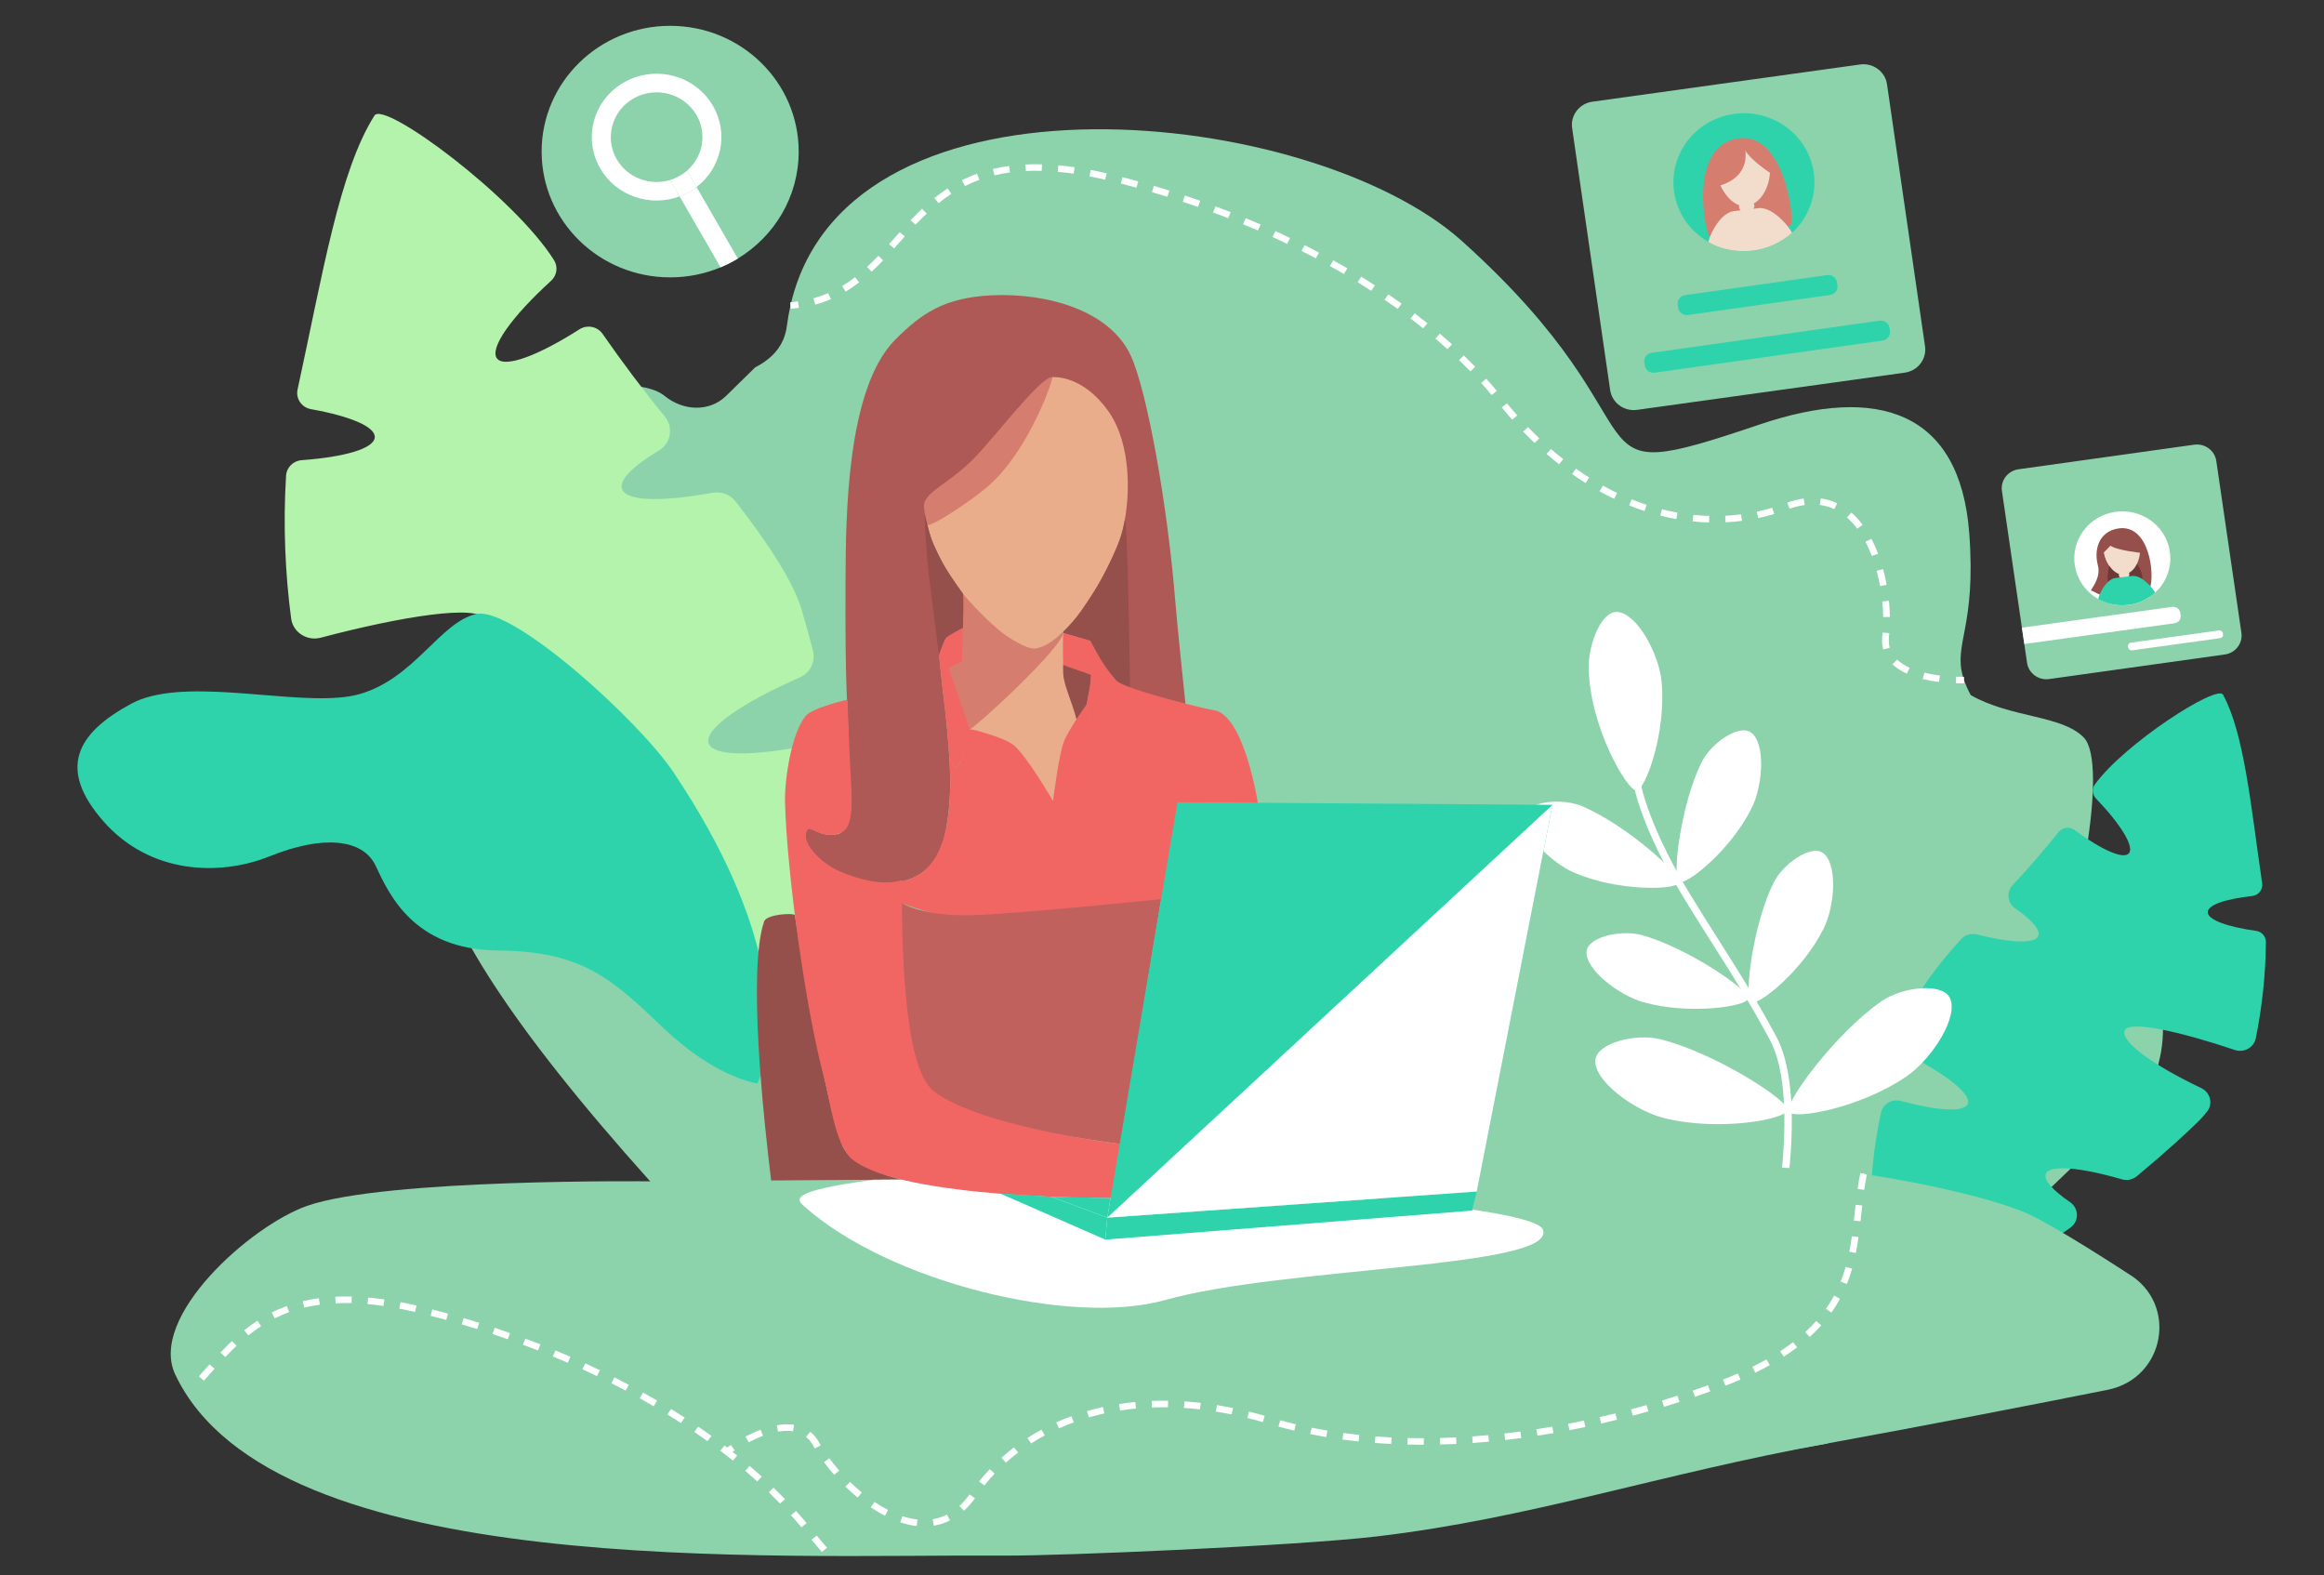 <?xml version="1.0" encoding="utf-8"?>
<!-- Generator: Adobe Illustrator 23.0.3, SVG Export Plug-In . SVG Version: 6.00 Build 0)  -->
<svg version="1.1" id="Слой_1" xmlns="http://www.w3.org/2000/svg" xmlns:xlink="http://www.w3.org/1999/xlink" x="0px" y="0px"
	 width="360px" height="244px" viewBox="0 0 360 244" style="enable-background:new 0 0 360 244;" xml:space="preserve">
<rect x="0" y="0" width="360" height="244" fill="#333333" stroke="none"/>
<style type="text/css">
	.st0{fill:#8CD3AC;}
	.st1{fill:#FFFFFF;}
	.st2{fill:#B3F3AC;}
	.st3{fill:#2ED3AC;}
	.st4{fill:#EAAD8C;}
	.st5{fill:#D57E70;}
	.st6{fill:#AE5955;}
	.st7{fill:#95504C;}
	.st8{fill:#F16663;}
	.st9{fill:#C0615E;}
	.st10{fill:#F2DDCC;}
	.st11{fill:#6C3A36;}
</style>
<g>
	<g>
		<g>
			<path class="st0" d="M334.081,165.684c-0.414,1.291-1.537,2.948-3.114,4.837
				c-4.127,4.943-11.373,11.489-17.264,17.283
				c-3.705,3.643-6.872,6.986-8.396,9.449
				c-5.962,9.632-13.47,18.754-22.21,26.304
				c-26.231,4.79-55.544,9.689-79.265,12.471
				c-11.254-6.964-12.098-19.612-22.192-26.297
				c-13.41-8.878-29.534-0.932-45.686-3.996
				c-17.044-3.23-23.746-10.005-34.389-21.818
				c-0.288-0.319-0.574-0.636-0.854-0.952
				c-11.128-12.409-18.917-22.355-24.226-30.495
				c-1.284-1.971-2.426-3.835-3.432-5.604c-5.312-9.328-6.925-15.975-6.619-21.306
				c0.66-11.464,10.185-16.86,10.88-29.771c0.227-4.201-0.48-9.199-2.734-15.46
				c-5.734-15.935,15.179-22.06,24.757-20.416
				c1.534,0.262,2.777,0.725,3.574,1.377c2.871,2.354,6.945,2.592,9.593,0
				l1.673-1.644l2.81-2.752c1.986-1.021,3.49-2.371,4.301-4.204
				c0.293-0.663,0.495-1.392,0.599-2.188c0.142-1.091,0.329-2.149,0.561-3.175
				c0.038-0.176,0.078-0.349,0.121-0.522c9.252-37.934,80.693-30.337,103.924-9.446
				c33.489,30.112,14.643,39.017,46.125,28.374
				c18.176-6.145,31.007-2.151,32.432,16.887
				c1.087,14.54-2.469,17.041-0.97,22.204c0.048,0.163,0.101,0.329,0.159,0.5
				c0.243,0.712,0.581,1.481,1.039,2.339c6.303,3.571,14.059,3.061,17.499,6.553
				c1.976,2.013,1.719,9.343,0.44,17.278c4.342,5.969,8.502,12.725,10.536,19.528
				c0.73,2.423,1.185,4.854,1.284,7.255
				C335.145,160.787,334.859,163.27,334.081,165.684z"/>
		</g>
	</g>
	<g>
		<g>
			<path class="st1" d="M122.493,47.83l-0.086-1.01c0.407-0.033,0.813-0.078,1.205-0.133
				l0.146,1.003C123.345,47.748,122.92,47.795,122.493,47.83z"/>
		</g>
		<g>
			<path class="st1" d="M300.373,105.627c-0.898-0.11-1.75-0.263-2.532-0.456l0.253-0.983
				c0.741,0.182,1.551,0.328,2.408,0.433L300.373,105.627z M295.378,104.338
				c-0.891-0.405-1.64-0.892-2.225-1.447l0.721-0.728
				c0.502,0.476,1.155,0.899,1.941,1.256L295.378,104.338z M291.728,100.589
				c-0.126-0.445-0.189-0.919-0.189-1.409c0-0.239,0.015-0.486,0.045-0.734
				c0.018-0.155,0.035-0.312,0.05-0.473l1.032,0.092
				c-0.016,0.17-0.033,0.336-0.053,0.5c-0.025,0.209-0.038,0.417-0.038,0.617
				c0,0.399,0.051,0.782,0.152,1.139L291.728,100.589z M291.719,95.571
				c-0.012-0.785-0.06-1.597-0.143-2.413l1.031-0.1
				c0.086,0.844,0.135,1.684,0.148,2.498L291.719,95.571z M291.236,90.762
				c-0.147-0.803-0.327-1.596-0.536-2.359l1.001-0.261
				c0.216,0.79,0.402,1.611,0.554,2.442L291.236,90.762z M289.955,86.107
				c-0.296-0.777-0.628-1.516-0.985-2.195l0.921-0.464
				c0.376,0.715,0.724,1.49,1.035,2.305L289.955,86.107z M287.701,81.885
				c-0.498-0.665-1.037-1.252-1.602-1.743l0.688-0.758
				c0.62,0.539,1.209,1.179,1.75,1.902L287.701,81.885z M264.744,80.92
				c-0.843-0.024-1.699-0.081-2.545-0.169l0.11-1.008
				c0.819,0.085,1.648,0.14,2.465,0.164L264.744,80.92z M267.296,80.895
				l-0.051-1.012c0.822-0.04,1.65-0.113,2.46-0.217l0.135,1.005
				C269.001,80.778,268.146,80.853,267.296,80.895z M259.676,80.394
				c-0.827-0.148-1.664-0.329-2.488-0.537l0.259-0.981
				c0.8,0.202,1.612,0.378,2.415,0.521L259.676,80.394z M272.355,80.244
				l-0.219-0.991c0.804-0.17,1.608-0.375,2.388-0.608l0.303,0.969
				C274.02,79.856,273.188,80.068,272.355,80.244z M254.746,79.148
				c-0.795-0.26-1.598-0.552-2.385-0.869l0.393-0.938
				c0.767,0.308,1.547,0.592,2.32,0.845L254.746,79.148z M284.144,78.856
				c-0.706-0.331-1.458-0.552-2.236-0.655l0.14-1.004
				c0.885,0.118,1.741,0.369,2.544,0.746L284.144,78.856z M277.221,78.795
				l-0.35-0.954c0.865-0.303,1.717-0.514,2.534-0.626l0.144,1.004
				C278.802,78.321,278.019,78.515,277.221,78.795z M250.04,77.26
				c-0.752-0.359-1.509-0.748-2.25-1.158l0.51-0.882
				c0.723,0.4,1.461,0.78,2.194,1.129L250.04,77.26z M245.615,74.816
				c-0.702-0.443-1.407-0.914-2.096-1.402l0.608-0.821
				c0.673,0.477,1.363,0.939,2.049,1.371L245.615,74.816z M241.504,71.905
				c-0.648-0.511-1.299-1.051-1.935-1.605l0.689-0.757
				c0.623,0.543,1.261,1.072,1.896,1.573L241.504,71.905z M237.716,68.61
				c-0.596-0.568-1.192-1.164-1.774-1.769l0.755-0.694
				c0.572,0.595,1.158,1.18,1.743,1.738L237.716,68.61z M234.245,65.001
				c-0.544-0.614-1.089-1.254-1.62-1.902l0.808-0.634
				c0.523,0.639,1.06,1.269,1.595,1.873L234.245,65.001z M231.064,61.18
				c-0.52-0.621-1.064-1.247-1.616-1.86l0.777-0.67
				c0.561,0.622,1.112,1.257,1.641,1.888L231.064,61.18z M227.764,57.516
				c-0.565-0.585-1.152-1.173-1.746-1.748l0.729-0.72
				c0.602,0.583,1.197,1.179,1.77,1.772L227.764,57.516z M224.215,54.075
				c-0.604-0.549-1.229-1.1-1.857-1.638l0.682-0.763
				c0.636,0.544,1.268,1.102,1.88,1.658L224.215,54.075z M220.453,50.854
				c-0.634-0.512-1.29-1.027-1.951-1.53l0.637-0.799
				c0.669,0.51,1.332,1.031,1.974,1.548L220.453,50.854z M216.508,47.845
				c-0.661-0.477-1.345-0.958-2.032-1.427l0.593-0.831
				c0.694,0.475,1.385,0.96,2.053,1.443L216.508,47.845z M126.281,47.176
				l-0.278-0.976c0.783-0.214,1.554-0.482,2.29-0.796l0.415,0.929
				C127.927,46.666,127.11,46.95,126.281,47.176z M130.99,45.166l-0.54-0.865
				c0.67-0.401,1.344-0.862,2.003-1.371l0.642,0.796
				C132.403,44.259,131.694,44.744,130.99,45.166z M212.409,45.04
				c-0.69-0.447-1.396-0.894-2.101-1.329l0.552-0.858
				c0.712,0.439,1.425,0.89,2.121,1.342L212.409,45.04z M208.176,42.431
				c-0.709-0.415-1.436-0.831-2.16-1.234l0.513-0.881
				c0.73,0.407,1.464,0.826,2.18,1.245L208.176,42.431z M135.022,42.083
				l-0.713-0.735c0.552-0.513,1.121-1.078,1.74-1.727l0.757,0.691
				C136.173,40.977,135.589,41.556,135.022,42.083z M203.829,40.008
				c-0.725-0.384-1.469-0.769-2.211-1.143l0.475-0.901
				c0.748,0.377,1.498,0.765,2.23,1.153L203.829,40.008z M138.498,38.476
				l-0.778-0.669c0.282-0.314,0.564-0.63,0.846-0.947
				c0.268-0.301,0.537-0.602,0.807-0.903l0.778,0.669
				c-0.269,0.3-0.537,0.6-0.805,0.9
				C139.063,37.844,138.781,38.161,138.498,38.476z M199.385,37.766
				c-0.743-0.357-1.502-0.712-2.255-1.056l0.438-0.918
				c0.759,0.347,1.524,0.705,2.273,1.064L199.385,37.766z M194.856,35.696
				c-0.753-0.327-1.525-0.654-2.293-0.971l0.403-0.934
				c0.774,0.319,1.551,0.649,2.311,0.979L194.856,35.696z M141.821,34.809
				l-0.759-0.69c0.628-0.661,1.208-1.243,1.774-1.777l0.719,0.729
				C143.003,33.593,142.436,34.161,141.821,34.809z M190.253,33.796
				c-0.769-0.301-1.553-0.601-2.332-0.89l0.368-0.947
				c0.784,0.292,1.574,0.593,2.349,0.897L190.253,33.796z M185.574,32.056
				c-0.783-0.275-1.577-0.547-2.363-0.809l0.333-0.96
				c0.791,0.263,1.592,0.537,2.38,0.815L185.574,32.056z M145.395,31.461
				l-0.658-0.783c0.676-0.544,1.367-1.046,2.054-1.494l0.574,0.844
				C146.707,30.456,146.044,30.939,145.395,31.461z M180.834,30.479
				c-0.793-0.249-1.597-0.493-2.391-0.727l0.299-0.97
				c0.799,0.235,1.609,0.482,2.408,0.732L180.834,30.479z M176.04,29.067
				c-0.802-0.221-1.615-0.437-2.415-0.643l0.263-0.98
				c0.806,0.207,1.625,0.425,2.433,0.648L176.04,29.067z M149.475,28.815
				l-0.472-0.902c0.758-0.38,1.549-0.719,2.349-1.009l0.36,0.95
				C150.95,28.131,150.197,28.454,149.475,28.815z M171.2,27.828
				c-0.825-0.191-1.644-0.364-2.435-0.515l0.199-0.995
				c0.804,0.154,1.636,0.33,2.475,0.524L171.2,27.828z M154.05,27.154
				l-0.247-0.984c0.808-0.194,1.654-0.352,2.512-0.469l0.143,1.004
				C155.634,26.817,154.824,26.968,154.05,27.154z M166.314,26.9
				c-0.838-0.121-1.668-0.219-2.465-0.291l0.095-1.009
				c0.816,0.074,1.664,0.174,2.521,0.298L166.314,26.9z M158.905,26.484
				l-0.05-1.012c0.823-0.039,1.684-0.047,2.55-0.024l-0.029,1.013
				C160.536,26.439,159.702,26.446,158.905,26.484z"/>
		</g>
		<g>
			<path class="st1" d="M303.925,105.836c-0.315,0-0.63-0.005-0.943-0.014l0.032-1.013
				c0.404,0.012,0.815,0.016,1.222,0.012l0.011,1.013
				C304.14,105.836,304.032,105.836,303.925,105.836z"/>
		</g>
	</g>
</g>
<g>
	<g>
		<path class="st2" d="M58.056,67.717c0.076-1.649-3.88-3.273-9.884-4.346
			c-1.439-0.257-2.384-1.627-2.08-3.027c3.925-18.056,6.469-33.833,11.914-42.449
			c1.501-2.368,21.703,12.628,27.818,22.404c0.646,1.033,0.448,2.366-0.459,3.191
			c-6.075,5.531-9.634,10.477-8.359,12.051c1.205,1.481,6.378-0.471,12.746-4.532
			c1.195-0.762,2.784-0.457,3.587,0.697c3.038,4.362,6.271,8.698,9.637,12.789
			c1.383,1.679,0.966,4.162-0.912,5.286c-4.004,2.405-6.19,4.547-5.71,5.944
			c0.655,1.93,6.142,2.024,13.994,0.597c1.369-0.25,2.758,0.263,3.597,1.339
			c5.198,6.668,8.985,12.566,10.244,16.795c0.59,1.988,1.181,4.117,1.747,6.347
			c0.426,1.671-0.426,3.406-2.029,4.111c-9.087,4.002-14.88,8.007-14.134,10.211
			c0.686,2.019,6.756,2.017,15.302,0.338c2.072-0.407,4.076,0.962,4.361,3.004
			c2.284,16.524,1.528,33.366-7.987,39.338
			c-7.777,4.875-23.086-4.572-37.062-16.01c-1.925-1.582-1.672-4.537,0.481-5.811
			c4.165-2.466,6.451-4.664,5.959-6.101c-0.747-2.184-7.777-2.002-17.437,0.107
			c-1.197,0.257-2.463-0.088-3.34-0.929
			c-5.881-5.599-10.627-10.575-13.136-13.396c-0.695-0.779-1.331-1.616-1.918-2.498
			c-1.23-1.861-0.35-4.364,1.748-5.195c11.468-4.544,19.233-9.453,18.378-11.979
			c-0.85-2.492-13.069-0.496-25.436,2.774c-2.141,0.566-4.303-0.83-4.589-2.98
			c-0.908-6.833-1.261-14.441-0.785-22.114c0.08-1.284,1.111-2.305,2.422-2.401
			C53.406,70.783,57.976,69.464,58.056,67.717z"/>
	</g>
</g>
<g>
	<path class="st3" d="M16.05,127.235c7.139,8.111,17.898,8.552,25.799,5.36
		c7.898-3.183,14.304-2.84,16.352,1.517c2.051,4.349,5.866,12.967,18.858,13.093
		c12.992,0.125,17.518,4.184,25.704,12.006c8.186,7.822,14.572,8.59,14.572,8.59
		s3.288-6.322,0.528-18.872c-1.655-7.528-5.489-17.303-13.523-29.298
		c-5.44-8.13-24.917-25.717-30.517-24.541
		c-5.603,1.185-9.59,9.987-18.13,12.412c-7.579,2.152-22.814-1.994-32.133,0.289
		c-1.184,0.287-2.265,0.677-3.227,1.196
		C11.758,113.615,8.908,119.118,16.05,127.235z"/>
</g>
<g>
	<g>
		<g>
			<path class="st3" d="M341.991,141.265c0.026-1.118,2.776-2.038,6.884-2.493
				c0.984-0.109,1.688-0.993,1.548-1.952c-1.804-12.379-2.783-23.156-6.058-29.223
				c-0.903-1.668-15.26,7.558-19.852,13.89c-0.485,0.669-0.414,1.579,0.16,2.177
				c3.845,4.011,6.018,7.514,5.083,8.52c-0.884,0.947-4.288-0.605-8.401-3.636
				c-0.772-0.569-1.86-0.434-2.457,0.309c-2.258,2.811-4.646,5.596-7.113,8.21
				c-1.014,1.073-0.848,2.769,0.368,3.613c2.593,1.806,3.97,3.352,3.58,4.274
				c-0.533,1.275-4.246,1.092-9.486-0.226c-0.913-0.23-1.876,0.054-2.494,0.743
				c-3.826,4.273-6.662,8.088-7.712,10.889c-0.492,1.317-0.992,2.73-1.479,4.211
				c-0.366,1.11,0.128,2.321,1.178,2.869c5.953,3.113,9.68,6.08,9.072,7.536
				c-0.558,1.334-4.661,1.06-10.357-0.46c-1.381-0.369-2.8,0.467-3.088,1.834
				c-2.32,11.065-2.6,22.481,3.55,26.944
				c5.026,3.644,15.816-2.051,25.799-9.153c1.375-0.982,1.343-2.991-0.052-3.949
				c-2.699-1.854-4.14-3.442-3.741-4.391c0.607-1.442,5.35-1.003,11.78,0.856
				c0.797,0.228,1.668,0.051,2.301-0.478c4.238-3.52,7.678-6.669,9.507-8.463
				c0.506-0.495,0.975-1.032,1.413-1.602c0.919-1.202,0.442-2.934-0.938-3.59
				c-7.537-3.586-12.554-7.253-11.857-8.922c0.691-1.646,8.855,0.253,17.06,3.019
				c1.421,0.479,2.947-0.368,3.242-1.808c0.935-4.577,1.53-9.703,1.569-14.91
				c0.007-0.871-0.643-1.608-1.524-1.731
				C344.99,143.546,341.964,142.449,341.991,141.265z"/>
		</g>
	</g>
</g>
<g>
	<g>
		<g>
			<path class="st1" d="M275.275,190.979c0.256-0.005,0.484-0.184,0.537-0.441
				c0.177-0.851,4.255-20.942-0.688-30.063c-3.26-6.013-5.879-10.135-8.652-14.498
				c-1.452-2.284-2.952-4.646-4.665-7.456c-5.153-8.46-8.396-16.845-7.886-20.39
				c0.596-4.155-1.972-5.556-2.081-5.614c-0.275-0.142-0.614-0.043-0.76,0.224
				c-0.147,0.267-0.044,0.6,0.229,0.744c0.077,0.043,1.983,1.131,1.501,4.494
				c-0.55,3.83,2.678,12.313,8.034,21.106c1.718,2.819,3.221,5.186,4.675,7.473
				c2.882,4.536,5.372,8.453,8.613,14.433c4.756,8.774,0.623,29.126,0.581,29.331
				c-0.062,0.297,0.134,0.587,0.439,0.647
				C275.193,190.976,275.235,190.98,275.275,190.979z"/>
		</g>
		<path class="st1" d="M291.472,155.062c-7.178,4.943-15.239,15.962-14.376,17.161
			c0.862,1.199,11.082-0.593,18.261-5.536c3.946-2.717,8.126-9.26,6.677-12.153
			C300.846,152.163,294.705,152.836,291.472,155.062z"/>
		<path class="st1" d="M274.737,136.723c-3.256,6.558-4.616,17.982-3.472,18.526
			c1.144,0.544,7.983-4.896,11.238-11.453c1.79-3.604,2.147-10.145-0.144-11.711
			C280.482,130.801,276.203,133.77,274.737,136.723z"/>
		<path class="st1" d="M263.585,118.062c-3.256,6.558-4.616,17.982-3.472,18.526
			c1.144,0.544,7.983-4.896,11.238-11.453c1.79-3.604,2.147-10.145-0.144-11.711
			C269.331,112.14,265.052,115.109,263.585,118.062z"/>
		<path class="st1" d="M246.106,103.287c0.057,9.214,6.021,19.278,7.398,19.156
			c1.377-0.122,4.623-8.944,3.891-16.838c-0.402-4.339-3.822-10.625-6.854-10.825
			C248.056,94.616,246.084,99.717,246.106,103.287z"/>
		<path class="st1" d="M257.191,160.96c8.51,2.105,20.065,9.574,19.698,10.996
			c-0.367,1.421-10.566,3.324-19.077,1.22c-4.678-1.157-10.973-5.804-10.677-9.013
			C247.377,161.533,253.359,160.013,257.191,160.96z"/>
		<path class="st1" d="M254.395,144.845c7.163,2.007,16.763,8.644,16.414,9.84
			c-0.35,1.196-9.055,2.546-16.218,0.54c-3.937-1.103-9.152-5.209-8.814-7.924
			C246.053,145.076,251.169,143.942,254.395,144.845z"/>
		<path class="st1" d="M245.11,124.877c6.837,2.898,15.477,10.698,14.971,11.839
			c-0.505,1.142-9.315,1.376-16.152-1.522c-3.758-1.593-8.385-6.326-7.69-8.975
			C236.807,124.048,242.031,123.572,245.11,124.877z"/>
	</g>
</g>
<path class="st0" d="M326.479,215.255c-11.863,2.364-27.022,5.312-43.381,8.301
	c-26.231,4.79-46.125,11.625-69.846,14.407
	c-12.611,1.479-49.219,3.019-57.369,2.967
	c-36.034-0.23-113.616,3.964-128.737-28.045
	c-4.208-8.907,11.656-23.052,20.441-26.126
	c12.159-4.253,53.126-3.796,53.126-3.796l18.742-0.133l15.937-0.111l4.226-0.03
	l25.993-0.183c0,0,91.221-4.18,121.375-0.861
	c6.819,0.751,20.419,3.494,26.718,6.157c4.285,1.811,15.967,9.466,15.967,9.466
	C337.467,201.894,335.413,213.474,326.479,215.255z"/>
<g>
	<path class="st4" d="M149.762,109.755c0.083,0.956,0.038,1.227,0.158,2.217
		c0.215,1.771,0.647,0.971,4.194,2.213c3.974,1.392,3.446,1.872,4.93,3.706
		c1.142,1.411,3.992,6.382,4.144,6.362c0.203-0.026,0.679-3.845,0.98-5.717
		c0.721-4.483,2.73-6.657,2.792-6.969c0.089-0.446-1.748-4.941-2.004-6.498
		c-0.076-0.463-0.039-1.419-0.067-2.085c-0.009-0.198,0.065-5.121,0.01-5.166
		c-0.096-0.078-2.048,2.436-3.796,2.585c-0.158,0.013-0.635,0.074-1.394,0.027
		c-2.847-0.175-6.75-4.48-7.192-4.952c-2.161-2.308-3.187-3.854-3.171-3.438
		C149.443,94.716,148.851,99.324,149.762,109.755z"/>
	<path class="st4" d="M162.973,57.937c-0.694,0.17-1.196,0.826-1.878,1.335
		c-1.036,0.773-1.62,1.487-2.397,2.409c-1.482,1.759,0.108-0.206-2.968,3.43
		c-2.369,2.8-2.746,3.249-2.746,3.249c-1.23,1.464-1.541,1.846-2.176,2.485
		c-0.236,0.237-1.053,1.051-2.262,2.031c-1.209,0.981-1.55,1.107-2.635,1.972
		c-2.11,1.682-3.428,2.071-2.591,5.202c0.418,1.564,0.023,1.951,2.557,6.933
		c0.836,1.643,3.178,4.857,3.234,4.925c4.834,5.807,7.466,7.488,9.406,8.208
		c1.101,0.409,1.623,0.428,2.148,0.297c1.235-0.308,2.004-0.81,2.454-1.18
		c3.399-2.798,5.006-5.319,5.006-5.319c2.366-3.491,3.917-6.097,5.218-10.003
		c1.406-4.22,1.412-6.407,1.383-8.824c-0.021-1.736,0.087-4.52-1.083-7.808
		c-0.421-1.182-1.095-2.671-2.372-4.344c-0.375-0.492-1.709-2.853-4.561-4.073
		C164.773,58.032,163.272,57.864,162.973,57.937z"/>
	<path class="st5" d="M164.756,97.828c0,2.403-13.704,14.849-14.513,15.137
		c-0.097,0.034-2.496-6.932-3.239-9.441l2.086-1.086
		c0.007-0.687,0.018-1.396,0.018-2.116c-0.003-2.769-0.105-8.568,0.054-8.372
		c0.645,0.797,2.614,3.064,5.408,5.491c1.728,1.501,4.691,3.173,5.781,3.002
		c0.847-0.133,1.484-0.408,2.271-0.907c1.082-0.687,2.028-1.703,2.135-1.748
		C164.768,97.783,164.756,97.816,164.756,97.828z"/>
	<path class="st5" d="M163.004,58.334c0.344-0.06-3.426,11.205-9.802,16.851
		c-2.716,2.405-9.329,6.716-9.615,6.074c0,0-0.65-1.636-0.464-3.45
		c0.029-0.279,0.348-1.223,2.033-2.476c1.466-1.09,1.778-1.209,2.723-1.908
		c1.569-1.16,2.49-2.01,3.234-2.858c0.989-1.129,1.102-1.207,2.601-3.024
		c0.87-1.055,5.696-6.8,6.993-7.937
		C161.949,58.518,162.659,58.394,163.004,58.334z"/>
	<path class="st6" d="M164.74,98.014l4.066,1.325c0,0,2.703,5.169,4.048,6.206
		c0.793,0.611,2.341,1.154,3.153,1.469c1.958,0.759,7.642,2.096,7.642,2.096
		s-1.254-11.832-1.572-15.785c-1.228-15.294-4.404-32.792-6.902-38.223
		c-3.233-7.027-12.949-9.75-21.495-9.367c-7.455,0.334-11.037,2.885-15.019,6.892
		c-7.559,7.606-7.636,27.592-7.683,37.041
		c-0.092,18.553,0.361,18.545,0.463,25.696c0.086,6.059,0.85,9.077,0.011,11.949
		c-0.179,0.612-0.909,1.742-1.751,1.882c-3.201,0.53-4.306-1.752-4.773-0.669
		c-2.218,5.141,15.184,13.547,20.447,3.708c1.351-2.525,1.805-7.807,1.822-10.827
		c0.021-3.69-0.582-10.212-1.164-14.607c-0.173-1.308-0.52-5.164-0.52-5.164
		s0.878-2.666,1.137-2.789c1.042-0.498,2.483-1.439,2.483-1.439
		s0.165-4.709,0.056-5.449c0,0-0.455-0.606-1.137-1.597
		c-0.522-0.757-0.904-1.306-1.429-2.162c-1.019-1.664-1.839-3.519-2.136-4.207
		c-0.381-0.883-1.662-5.143-1.296-6.133c0.735-1.991,3.702-2.971,7.385-6.574
		c3.206-3.137,10.464-12.846,12.377-12.877c0.222-0.004,4.764-0.404,8.793,5.359
		c3.572,5.11,3.368,13.384,2.193,18.144c-1.113,4.51-5.533,12.351-8.908,15.612
		c-0.098,0.095-0.192,0.186-0.288,0.273L164.74,98.014z"/>
	<path class="st7" d="M149.181,91.989c-0.272-0.345-1.082-1.488-1.922-2.752
		c-0.751-1.129-1.473-2.405-1.865-3.22c-0.432-0.9-1.071-2.182-1.442-3.573
		c-0.357-1.337-0.657-2.544-0.689-2.796c-0.017-0.137-0.017,1.658,0.144,4.017
		c0.162,2.38,0.438,5.236,0.709,7.234c0.366,2.695,1.33,10.591,1.33,10.591
		l0.577-1.412c0,0,0.258-0.94,0.463-1.058c0.639-0.368,2.378-1.251,2.639-1.581
		C149.23,97.305,149.231,92.052,149.181,91.989z"/>
	<path class="st7" d="M174.223,80.629c-0.042,0.094-0.231,1.81-1.088,3.829
		c-0.943,2.222-2.242,4.813-3.143,6.319c-0.656,1.096-1.877,2.933-2.53,3.88
		c-0.746,1.082-2.002,2.487-2.717,3.137c-0.028,0.026-0.014,0.274-0.014,0.274
		l4.096,1.14c0,0,2.616,5.012,4.048,6.206c0.956,0.796,2.176,1.107,2.176,1.107
		S174.692,79.578,174.223,80.629z"/>
	<path class="st7" d="M164.712,102.854c3.841,1.391,4.32,1.553,4.318,1.693
		c-0.035,2.129-0.34,2.509-0.633,4.407c-0.069,0.443-1.622,2.523-1.622,2.523
		c-0.646-2.525-1.68-4.635-2.017-6.547
		C164.65,104.32,164.661,102.835,164.712,102.854z"/>
	<path class="st8" d="M149.157,97.235c-0.143,0.033-2.388,1.309-2.567,1.491
		c-0.295,0.3-1.156,2.638-1.144,2.764c0.203,2.067,0.704,6.502,1.056,9.401
		c0.138,1.139,0.23,2.298,0.308,3.239c0.173,2.091,0.261,3.597,0.261,3.597
		s0.716,1.178,1.093,1.127c0.801-0.107,2.104-5.889,2.104-5.889
		s-2.052-5.83-3.22-9.395c-0.025-0.076,0.431-0.28,0.917-0.533
		c0.416-0.216,1.15-0.599,1.15-0.599
		C149.14,102.079,149.193,97.226,149.157,97.235z"/>
	<path class="st8" d="M168.826,99.209c0.229,0.032,1.476,3.321,4.17,6.263
		c0.259,0.282,1.27,2.45,1.292,2.642c0.247,2.169-0.92,5.844-1.849,7.52
		c-0.321,0.58-0.846,1.142-1.103,1.094c-0.252-0.047-0.412-0.588-0.599-1.254
		c-0.124-0.442-0.54-1.287-1.147-2.575c-0.752-1.596-1.358-3.08-1.234-3.955
		c0.078-0.553,0.638-3.216,0.661-4.354c0.004-0.193-4.322-1.461-4.327-1.661
		c-0.063-2.556-0.046-4.29,0.039-4.859
		C164.74,98.006,168.8,99.205,168.826,99.209z"/>
	<path class="st8" d="M150.306,112.961c0.497-0.015,5.338,1.311,6.701,2.43
		c2.098,1.722,6.112,8.672,6.112,8.672s0.845-7.003,1.702-9.266
		c0.593-1.566,3.572-5.918,3.562-5.701c-0.043,0.944,0.727,2.813,1.575,4.222
		c0.95,1.58,1.124,3.231,1.406,3.324c0.816,0.268,3.028-6.044,2.831-8.218
		c-0.07-0.766-1.16-2.909-1.16-2.909c1.803,1.375,13.747,4.319,14.915,4.462
		c4.776,0.585,6.901,14.412,6.901,14.412l-12.347-0.087
		c0,0-2.351,13.566-2.536,14.859c-0.531,3.713-20.859,7.861-40.337,0.738
		c-0.712-0.26-0.115-2.762,0.013-3.331c0.082-0.363,5.83-0.049,7.184-9.848
		c0.326-2.359,0.505-5.293,0.241-8.966c-0.015-0.203,0.691,1.099,1.064,1.099
		C148.989,118.855,149.981,112.97,150.306,112.961z"/>
	<path class="st9" d="M139.528,139.779c0,0,3.095,2.12,10.739,1.971
		c6.812-0.132,29.598-2.499,29.598-2.499l-6.218,37.952
		c-7.678-1.068-14.663-2.273-18.775-3.286c-7.034-1.733-8.373-2.522-10.576-4.308
		C139.286,165.549,139.528,139.779,139.528,139.779z"/>
	<path class="st7" d="M139.617,182.69l-20.163,0.141
		c-1.168-9.498-3.649-32.634-1.092-40.105c0.407-1.189,4.716-1.343,4.771-0.992
		c4.21,26.885,6.905,34.786,7.478,35.955
		C132.013,180.543,137.391,182.138,139.617,182.69z"/>
	<path class="st1" d="M180.475,201.35c-14.625,4.106-42.58-2.783-55.74-14.383
		c-1.267-1.117-3.137-2.423,10.656-4.247l4.226-0.03l25.993-0.183
		c30.449,1.494,72.222,4.226,73.422,7.987
		C240.928,196.429,198.97,196.157,180.475,201.35z"/>
	<path class="st8" d="M131.27,108.361c0,0-5.362,1.218-6.452,2.508
		c-2.237,2.646-3.3,9.938-3.215,13.371c0.265,10.705,3.191,32.08,5.994,42.431
		c0.896,3.307,1.745,10.791,4.473,12.931c7.893,6.193,40.237,5.957,40.237,5.957
		l1.34-8.356c0,0-21.679-2.594-28.997-8.188
		c-4.858-3.714-4.972-24.075-4.945-32.673c0-0.145-2.814,1.478-9.528-1.344
		c-3.265-1.372-6.372-4.871-5.06-6.486c0.489-0.602,2.457,1.627,5.174,0.449
		c2.062-0.894,1.685-5.144,1.446-9.573
		C131.516,115.248,131.39,111.075,131.27,108.361z"/>
	<polygon class="st3" points="228.023,187.5 228.757,184.543 171.523,188.59 171.218,191.99 	
		"/>
	<polygon class="st3" points="154.935,184.854 162.812,185.343 171.523,188.59 171.218,191.99 	
		"/>
	<polygon class="st3" points="172.04,185.559 162.812,185.343 171.523,188.59 	"/>
	<polygon class="st3" points="182.401,124.254 240.494,124.651 228.757,184.543 171.523,188.59 	
		"/>
	<path class="st1" d="M240.494,124.651l-11.737,59.892l-57.234,4.047
		c0,0,26.163-24.254,34.883-32.338C214.929,148.351,240.494,124.651,240.494,124.651z"/>
</g>
<g>
	<path class="st1" d="M127.329,240.365c-0.544-0.614-1.089-1.254-1.62-1.902l0.808-0.634
		c0.523,0.639,1.06,1.269,1.595,1.873L127.329,240.365z"/>
	<path class="st1" d="M124.148,236.545c-0.52-0.621-1.064-1.247-1.616-1.86l0.777-0.67
		c0.561,0.622,1.112,1.257,1.641,1.888L124.148,236.545z"/>
	<path class="st1" d="M120.848,232.881c-0.565-0.585-1.152-1.173-1.746-1.748l0.729-0.72
		c0.602,0.583,1.197,1.179,1.77,1.772L120.848,232.881z"/>
	<path class="st1" d="M117.299,229.44c-0.604-0.549-1.229-1.1-1.857-1.638l0.682-0.763
		c0.636,0.544,1.268,1.102,1.88,1.658L117.299,229.44z"/>
	<path class="st1" d="M113.536,226.218c-0.634-0.512-1.29-1.027-1.951-1.53l0.637-0.799
		c0.668,0.51,1.332,1.031,1.974,1.548L113.536,226.218z"/>
	<path class="st1" d="M109.592,223.209c-0.661-0.477-1.345-0.958-2.032-1.427l0.593-0.831
		c0.694,0.475,1.385,0.96,2.053,1.443L109.592,223.209z"/>
	<path class="st1" d="M105.492,220.405c-0.69-0.447-1.396-0.894-2.101-1.329l0.552-0.858
		c0.712,0.439,1.425,0.89,2.121,1.342L105.492,220.405z"/>
	<path class="st1" d="M101.259,217.795c-0.709-0.415-1.436-0.831-2.16-1.234l0.513-0.881
		c0.73,0.407,1.464,0.826,2.179,1.245L101.259,217.795z"/>
	<path class="st1" d="M96.913,215.373c-0.725-0.384-1.469-0.769-2.211-1.143l0.475-0.901
		c0.748,0.377,1.498,0.765,2.23,1.153L96.913,215.373z"/>
	<path class="st1" d="M31.582,213.84l-0.778-0.669c0.282-0.314,0.564-0.63,0.846-0.947
		c0.268-0.301,0.537-0.602,0.807-0.903l0.778,0.669
		c-0.269,0.3-0.537,0.6-0.805,0.9
		C32.147,213.208,31.865,213.525,31.582,213.84z"/>
	<path class="st1" d="M92.469,213.13c-0.743-0.357-1.502-0.712-2.255-1.056l0.438-0.918
		c0.759,0.347,1.524,0.705,2.273,1.064L92.469,213.13z"/>
	<path class="st1" d="M87.939,211.061c-0.753-0.327-1.525-0.654-2.293-0.971l0.403-0.934
		c0.774,0.319,1.551,0.649,2.311,0.979L87.939,211.061z"/>
	<path class="st1" d="M34.905,210.173l-0.759-0.69c0.628-0.661,1.208-1.243,1.774-1.777
		l0.719,0.729C36.087,208.957,35.52,209.526,34.905,210.173z"/>
	<path class="st1" d="M83.337,209.16c-0.769-0.301-1.553-0.601-2.332-0.89l0.368-0.947
		c0.784,0.292,1.574,0.593,2.349,0.897L83.337,209.16z"/>
	<path class="st1" d="M78.657,207.42c-0.782-0.275-1.577-0.547-2.363-0.809l0.333-0.96
		c0.791,0.263,1.592,0.537,2.38,0.815L78.657,207.42z"/>
	<path class="st1" d="M38.479,206.825l-0.658-0.783c0.676-0.544,1.367-1.046,2.054-1.494
		l0.574,0.844C39.791,205.821,39.128,206.303,38.479,206.825z"/>
	<path class="st1" d="M73.917,205.844c-0.793-0.249-1.597-0.493-2.391-0.727l0.299-0.97
		c0.799,0.235,1.609,0.482,2.408,0.732L73.917,205.844z"/>
	<path class="st1" d="M69.123,204.432c-0.802-0.221-1.615-0.437-2.415-0.643l0.263-0.98
		c0.806,0.207,1.625,0.425,2.433,0.648L69.123,204.432z"/>
	<path class="st1" d="M42.559,204.18l-0.472-0.902c0.758-0.38,1.549-0.719,2.349-1.009
		l0.359,0.95C44.034,203.495,43.281,203.818,42.559,204.18z"/>
	<path class="st1" d="M64.284,203.192c-0.825-0.191-1.644-0.364-2.434-0.515l0.198-0.995
		c0.804,0.154,1.636,0.33,2.475,0.524L64.284,203.192z"/>
	<path class="st1" d="M47.134,202.519l-0.247-0.984c0.808-0.194,1.654-0.352,2.512-0.469
		l0.143,1.004C48.718,202.182,47.908,202.333,47.134,202.519z"/>
	<path class="st1" d="M59.398,202.264c-0.838-0.121-1.668-0.219-2.465-0.291l0.095-1.009
		c0.816,0.074,1.664,0.174,2.521,0.298L59.398,202.264z"/>
	<path class="st1" d="M51.989,201.848l-0.05-1.012c0.823-0.039,1.684-0.047,2.55-0.024
		l-0.029,1.013C53.62,201.803,52.786,201.81,51.989,201.848z"/>
</g>
<g>
	<g>
		<path class="st1" d="M115.487,222.486c0.8-0.414,1.588-0.767,2.341-1.048l0.369,0.947
			c-0.714,0.267-1.463,0.602-2.226,0.997L115.487,222.486z M120.334,220.737
			c0.967-0.169,1.866-0.19,2.671-0.064l-0.164,1.001
			c-0.69-0.108-1.473-0.087-2.326,0.061L120.334,220.737z M125.521,221.758
			c0.364,0.294,0.694,0.646,0.981,1.047c0.14,0.196,0.273,0.407,0.394,0.627
			c0.076,0.137,0.154,0.276,0.237,0.416l-0.899,0.504
			c-0.086-0.148-0.17-0.294-0.25-0.439c-0.102-0.186-0.213-0.363-0.331-0.526
			c-0.234-0.326-0.5-0.612-0.792-0.847L125.521,221.758z M128.472,225.863
			c0.47,0.636,0.985,1.274,1.532,1.896l-0.785,0.66
			c-0.565-0.643-1.098-1.304-1.586-1.963L128.472,225.863z M131.687,229.53
			c0.591,0.575,1.204,1.124,1.822,1.631l-0.666,0.776
			c-0.64-0.526-1.274-1.094-1.886-1.688L131.687,229.53z M135.467,232.623
			c0.698,0.47,1.403,0.889,2.094,1.245l-0.482,0.897
			c-0.727-0.374-1.467-0.814-2.199-1.307L135.467,232.623z M139.788,234.815
			c0.798,0.265,1.583,0.443,2.334,0.528l-0.119,1.007
			c-0.824-0.093-1.682-0.286-2.549-0.575L139.788,234.815z M159.156,222.716
			c0.705-0.454,1.439-0.888,2.183-1.29l0.501,0.887
			c-0.721,0.39-1.433,0.81-2.115,1.25L159.156,222.716z M157.08,224.17
			l0.636,0.8c-0.65,0.494-1.285,1.019-1.887,1.559l-0.7-0.747
			C155.752,225.223,156.409,224.681,157.08,224.17z M163.615,220.302
			c0.764-0.343,1.556-0.665,2.353-0.957l0.363,0.949
			c-0.774,0.283-1.542,0.596-2.284,0.929L163.615,220.302z M153.318,227.543
			l0.76,0.688c-0.559,0.591-1.097,1.209-1.599,1.839l-0.817-0.623
			C152.183,228.795,152.74,228.155,153.318,227.543z M168.383,218.554
			c0.804-0.233,1.632-0.445,2.463-0.628l0.228,0.989
			c-0.808,0.178-1.615,0.384-2.396,0.61L168.383,218.554z M144.478,235.299
			c0.772-0.125,1.518-0.367,2.216-0.719l0.474,0.901
			c-0.794,0.4-1.642,0.675-2.521,0.818L144.478,235.299z M150.184,231.462
			l0.846,0.585c-0.53,0.734-1.105,1.385-1.708,1.935l-0.706-0.741
			C149.166,232.738,149.694,232.14,150.184,231.462z M173.344,217.458
			c0.826-0.128,1.675-0.234,2.522-0.315l0.1,1.009
			c-0.827,0.079-1.654,0.182-2.459,0.307L173.344,217.458z M178.401,216.975
			c0.834-0.032,1.689-0.041,2.539-0.028l-0.016,1.013
			c-0.831-0.013-1.667-0.004-2.482,0.028L178.401,216.975z M183.475,217.051
			c0.83,0.055,1.68,0.132,2.525,0.228l-0.12,1.007
			c-0.829-0.094-1.661-0.17-2.475-0.223L183.475,217.051z M188.511,217.623
			c0.821,0.131,1.659,0.284,2.491,0.453l-0.211,0.992
			c-0.817-0.166-1.64-0.316-2.447-0.445L188.511,217.623z M193.469,218.63
			c0.805,0.197,1.627,0.416,2.442,0.648l-0.29,0.973
			c-0.803-0.229-1.612-0.444-2.404-0.638L193.469,218.63z M198.315,219.973
			c0.79,0.217,1.603,0.424,2.414,0.616l-0.243,0.985
			c-0.824-0.195-1.648-0.405-2.451-0.625L198.315,219.973z M203.167,221.121
			c0.805,0.162,1.631,0.314,2.455,0.452l-0.175,0.999
			c-0.835-0.14-1.672-0.294-2.489-0.458L203.167,221.121z M208.091,221.946
			c0.817,0.111,1.652,0.211,2.481,0.299l-0.111,1.008
			c-0.84-0.089-1.685-0.19-2.512-0.303L208.091,221.946z M213.062,222.472
			c0.819,0.063,1.659,0.116,2.495,0.158l-0.053,1.012
			c-0.846-0.042-1.696-0.096-2.524-0.16L213.062,222.472z M218.057,222.722
			c0.822,0.02,1.663,0.029,2.501,0.028l0.001,1.013
			c-0.847,0.001-1.697-0.009-2.528-0.028L218.057,222.722z M223.059,222.717
			c0.827-0.021,1.668-0.052,2.5-0.092l0.051,1.012
			c-0.84,0.04-1.689,0.071-2.524,0.092L223.059,222.717z M228.056,222.477
			c0.825-0.058,1.663-0.126,2.493-0.202l0.097,1.009
			c-0.837,0.077-1.683,0.145-2.515,0.204L228.056,222.477z M288.171,181.689
			l1.015,0.201c-0.151,0.73-0.286,1.512-0.412,2.392l-1.026-0.141
			C287.878,183.241,288.016,182.439,288.171,181.689z M233.036,222.021
			c0.819-0.092,1.654-0.195,2.481-0.305l0.14,1.004
			c-0.834,0.111-1.676,0.215-2.502,0.308L233.036,222.021z M287.44,186.595
			l1.03,0.111c-0.047,0.416-0.092,0.833-0.138,1.251
			c-0.043,0.397-0.086,0.794-0.131,1.193l-1.03-0.111
			c0.045-0.397,0.088-0.793,0.131-1.189
			C287.348,187.43,287.393,187.012,287.44,186.595z M237.991,221.362
			c0.818-0.125,1.647-0.26,2.466-0.401l0.18,0.998
			c-0.825,0.142-1.661,0.278-2.486,0.404L237.991,221.362z M242.914,220.514
			c0.809-0.155,1.632-0.32,2.447-0.492l0.218,0.991
			c-0.821,0.173-1.651,0.34-2.466,0.496L242.914,220.514z M286.869,191.464
			l1.026,0.139c-0.126,0.894-0.261,1.696-0.411,2.452l-1.017-0.193
			C286.614,193.123,286.745,192.339,286.869,191.464z M247.798,219.486
			c0.806-0.185,1.625-0.38,2.432-0.58l0.254,0.982
			c-0.813,0.202-1.637,0.398-2.45,0.584L247.798,219.486z M252.651,218.284
			c0.802-0.214,1.613-0.437,2.409-0.664l0.29,0.973
			c-0.802,0.229-1.619,0.454-2.427,0.669L252.651,218.284z M285.905,196.212
			l0.998,0.272c-0.235,0.825-0.506,1.625-0.806,2.377l-0.965-0.369
			C285.42,197.772,285.68,197.004,285.905,196.212z M257.458,216.914
			c0.795-0.242,1.597-0.493,2.384-0.747l0.325,0.962
			c-0.792,0.256-1.6,0.509-2.401,0.752L257.458,216.914z M262.212,215.379
			c0.787-0.269,1.579-0.549,2.355-0.83l0.36,0.95
			c-0.782,0.283-1.58,0.565-2.373,0.836L262.212,215.379z M284.115,200.67
			l0.915,0.474c-0.398,0.737-0.847,1.459-1.332,2.146l-0.852-0.577
			C283.309,202.059,283.736,201.371,284.115,200.67z M266.902,213.676
			c0.788-0.307,1.56-0.625,2.296-0.945l0.421,0.926
			c-0.748,0.326-1.533,0.649-2.334,0.96L266.902,213.676z M281.342,204.599
			l0.78,0.667c-0.548,0.613-1.148,1.217-1.782,1.794l-0.705-0.742
			C280.243,205.764,280.817,205.186,281.342,204.599z M271.448,211.693
			c0.758-0.372,1.494-0.757,2.19-1.146l0.514,0.88
			c-0.712,0.398-1.465,0.792-2.239,1.172L271.448,211.693z M277.759,207.874
			l0.635,0.801c-0.651,0.494-1.351,0.984-2.074,1.451l-0.571-0.846
			C276.45,208.827,277.129,208.352,277.759,207.874z"/>
	</g>
	<g>
		<path class="st1" d="M112.455,224.309c0.258-0.177,0.519-0.35,0.78-0.518l0.568,0.847
			c-0.338,0.217-0.677,0.444-1.008,0.676l-0.603-0.824
			C112.28,224.43,112.367,224.37,112.455,224.309z"/>
	</g>
</g>
<path class="st0" d="M288.137,9.988c2.017-0.28,3.885,1.092,4.171,3.066l5.89,40.579
	c0.287,1.974-1.117,3.801-3.134,4.082l-41.472,5.764
	c-2.017,0.28-3.885-1.092-4.171-3.066l-5.89-40.579
	c-0.286-1.974,1.117-3.801,3.134-4.082L288.137,9.988"/>
<path class="st3" d="M280.933,26.537c0.955,5.829-3.099,11.313-9.057,12.248
	c-5.958,0.935-11.562-3.033-12.518-8.861c-0.956-5.831,3.099-11.315,9.056-12.249
	C274.374,16.739,279.978,20.707,280.933,26.537z"/>
<path class="st3" d="M284.635,44.186c0.106,0.721-0.41,1.395-1.146,1.499l-22.005,3.103
	c-0.737,0.104-1.426-0.401-1.532-1.121l-0.068-0.462
	c-0.106-0.721,0.41-1.395,1.146-1.499l22.005-3.103
	c0.736-0.104,1.426,0.401,1.532,1.121L284.635,44.186z"/>
<path class="st3" d="M292.765,51.246c0.106,0.721-0.41,1.395-1.146,1.499l-35.303,4.979
	c-0.736,0.104-1.426-0.401-1.532-1.121l-0.068-0.463
	c-0.106-0.721,0.41-1.395,1.146-1.499l35.303-4.979
	c0.737-0.104,1.426,0.401,1.532,1.121L292.765,51.246z"/>
<path class="st5" d="M271.78,32.192c0,0,4.563,3.66,5.633,2.613
	c0.648-0.635-1.006-14.584-8.273-13.36c-7.832,1.32-4.924,15.274-4.2,15.29
	c1.399,0.031,4.473-4.213,4.473-4.213l-0.13-0.896
	c-2.236-0.922-2.993-3.496-3.036-3.735c-0.187-1.042-0.974-2.891,0.683-4.541
	c0.774-0.771,2.377-1.442,4.077-1.007c0.056,0.014,3.491,0.973,2.851,5.453
	c-0.344,2.409-2.173,3.566-2.196,3.588L271.78,32.192z"/>
<path class="st5" d="M274.609,33.159c0.485-1.155-1-3.625-1.148-3.767
	c-0.338-0.326-4.663,0.009-6.229,0.495c-0.183,0.057-0.558,2.577-0.404,3.436
	C267.345,36.2,273.927,34.783,274.609,33.159z"/>
<path class="st10" d="M271.051,32.688l-0.727,0.101c-0.453,0.063-0.872-0.245-0.936-0.688
	l0,0c-0.064-0.443,0.251-0.853,0.703-0.916l0.727-0.101
	c0.453-0.063,0.872,0.245,0.936,0.688v0
	C271.819,32.215,271.504,32.625,271.051,32.688z"/>
<path class="st10" d="M274.144,25.74c0.283,2.22-0.916,5.756-3.558,6.147
	c-2.412,0.357-4.373-2.925-4.656-5.144c-0.283-2.22,1.326-4.243,3.595-4.52
	C271.793,21.946,273.861,23.52,274.144,25.74z"/>
<path class="st10" d="M277.565,36.078c-4.619,4.045-10.32,3.012-12.893,1.404
	c-0.182-0.113,1.451-4.491,3.94-4.79l3.765-0.452
	C274.867,31.941,277.726,35.938,277.565,36.078z"/>
<path class="st5" d="M270.117,22.079c0,0,0.044,0.1,0.086,0.28
	c0.3,1.297,0.939,4.936-3.839,6.405c-0.231,0.071-1.311-2.663-0.594-4.219
	C266.5,22.959,268.309,21.734,270.117,22.079z"/>
<path class="st5" d="M274.542,27.006c0,0-4.39-2.751-4.616-4.686
	c-0.08-0.682,1.567-0.438,3.039,0.851C274.497,24.513,274.542,27.006,274.542,27.006
	z"/>
<g>
	<path class="st0" d="M344.637,101.365l-27.211,3.807c-1.655,0.232-3.189-0.894-3.426-2.513
		l-3.891-26.625c-0.237-1.62,0.913-3.121,2.569-3.352l27.211-3.807
		c1.655-0.232,3.189,0.894,3.426,2.513l3.891,26.625
		C347.443,99.633,346.293,101.133,344.637,101.365z"/>
	<path class="st1" d="M336.102,85.319c0.654,3.968-2.102,7.705-6.159,8.345
		c-4.056,0.641-7.874-2.058-8.529-6.025c-0.655-3.969,2.103-7.706,6.158-8.346
		C331.63,78.652,335.448,81.35,336.102,85.319z"/>
	<path class="st7" d="M329.874,89.175c0,0,2.757,2.827,3.15,1.895
		c0.794-1.877-0.008-10.049-4.955-9.211c-2.876,0.487-3.765,3.173-3.091,5.733
		c0.536,2.034-1.289,3.877-1.062,3.882c0.383,0.008,1.575,1.041,2.367,0.639
		c1.18-0.598,1.979-2.713,1.979-2.713l-0.089-0.61
		c-1.523-0.627-2.04-2.379-2.07-2.541c-0.128-0.709-0.665-1.968,0.462-3.092
		c0.527-0.525,1.617-0.983,2.775-0.688c0.038,0.01,2.378,0.66,1.945,3.711
		c-0.233,1.64-1.477,2.429-1.493,2.444L329.874,89.175z"/>
	<path class="st11" d="M331.801,89.831c0.329-0.787-0.683-2.468-0.784-2.564
		c-0.231-0.222-3.175,0.009-4.241,0.341c-0.124,0.039-0.378,1.755-0.273,2.34
		C326.857,91.907,331.337,90.938,331.801,89.831z"/>
	<path class="st10" d="M329.363,89.519l-0.495,0.069c-0.308,0.043-0.594-0.166-0.638-0.468
		l0,0c-0.044-0.302,0.17-0.581,0.478-0.624l0.495-0.069
		c0.308-0.043,0.594,0.166,0.638,0.468l0,0
		C329.886,89.196,329.672,89.475,329.363,89.519z"/>
	<path class="st10" d="M331.479,84.781c0.194,1.511-0.62,3.92-2.419,4.188
		c-1.642,0.245-2.979-1.989-3.173-3.5c-0.194-1.511,0.9-2.89,2.444-3.08
		C329.876,82.199,331.285,83.269,331.479,84.781z"/>
	<path class="st3" d="M333.816,91.818c-3.142,2.757-7.025,2.057-8.777,0.964
		c-0.124-0.077,0.985-3.059,2.68-3.264l2.563-0.31
		C331.975,89.002,333.925,91.722,333.816,91.818z"/>
	<path class="st7" d="M325.733,83.595c0,0,0.037-0.064,0.12-0.161
		c0.596-0.692,2.354-2.526,5.131-0.59c0.134,0.094-1.069,1.161-2.228,1.418
		C327.577,84.525,326.284,84.697,325.733,83.595z"/>
	<path class="st7" d="M331.751,85.642c0,0-4.035-0.415-4.901-1.183
		c-0.651-0.578,1.821-1.439,1.754-2.004c-0.055-0.464,1.067-0.299,2.07,0.578
		C331.719,83.945,331.751,85.642,331.751,85.642z"/>
	<path class="st7" d="M325.024,86.481c0,0,0.902-0.985,1.826-1.894
		c0.506-0.498,1.261-0.832,1.315-1.298c0.054-0.464-1.067-0.297-2.069,0.581
		C325.054,84.784,325.024,86.481,325.024,86.481z"/>
	<path class="st1" d="M337.792,95.299l-0.055-0.38c-0.086-0.592-0.65-1.007-1.255-0.924
		l-23.276,3.219l0.37,2.53l23.272-3.217
		C337.452,96.443,337.877,95.89,337.792,95.299z"/>
	<g>
		<path class="st1" d="M329.637,100.112c-0.04-0.279,0.16-0.539,0.445-0.579
			l13.666-1.89c0.285-0.039,0.551,0.157,0.592,0.436l0.026,0.179
			c0.04,0.279-0.16,0.539-0.445,0.579l-13.666,1.889
			c-0.285,0.039-0.551-0.157-0.592-0.436L329.637,100.112z"/>
	</g>
</g>
<path class="st0" d="M103.811,4c10.996,0,19.91,8.722,19.91,19.481
	c0,6.996-3.768,13.129-9.429,16.563c-0.849,0.517-1.744,0.972-2.674,1.36
	c-2.396,1.002-5.037,1.555-7.807,1.555c-10.996,0-19.91-8.722-19.91-19.479
	C83.901,12.722,92.815,4,103.811,4"/>
<g>
	<path class="st1" d="M96.778,12.692c-4.828,2.667-6.532,8.658-3.806,13.382
		c2.473,4.287,7.742,6.044,12.304,4.342l-1.464-2.538
		c-3.123,0.949-6.606-0.319-8.279-3.218c-1.927-3.34-0.722-7.577,2.691-9.463
		c3.414-1.886,7.743-0.707,9.671,2.633c1.673,2.9,0.983,6.472-1.46,8.599
		l1.464,2.538c3.846-2.943,5.03-8.265,2.556-12.551
		C107.729,11.692,101.605,10.025,96.778,12.692z"/>
	<path class="st1" d="M114.291,40.045c-0.849,0.517-1.744,0.972-2.674,1.36l-6.341-10.989
		c0.465-0.173,0.925-0.371,1.372-0.618c0.447-0.245,0.857-0.529,1.249-0.831
		L114.291,40.045z"/>
	<path class="st1" d="M105.203,27.293c-0.45,0.249-0.917,0.441-1.391,0.585l1.464,2.538
		c0.465-0.174,0.926-0.371,1.373-0.618c0.447-0.247,0.857-0.531,1.25-0.831
		l-1.464-2.538C106.062,26.752,105.653,27.044,105.203,27.293z"/>
</g>
</svg>
